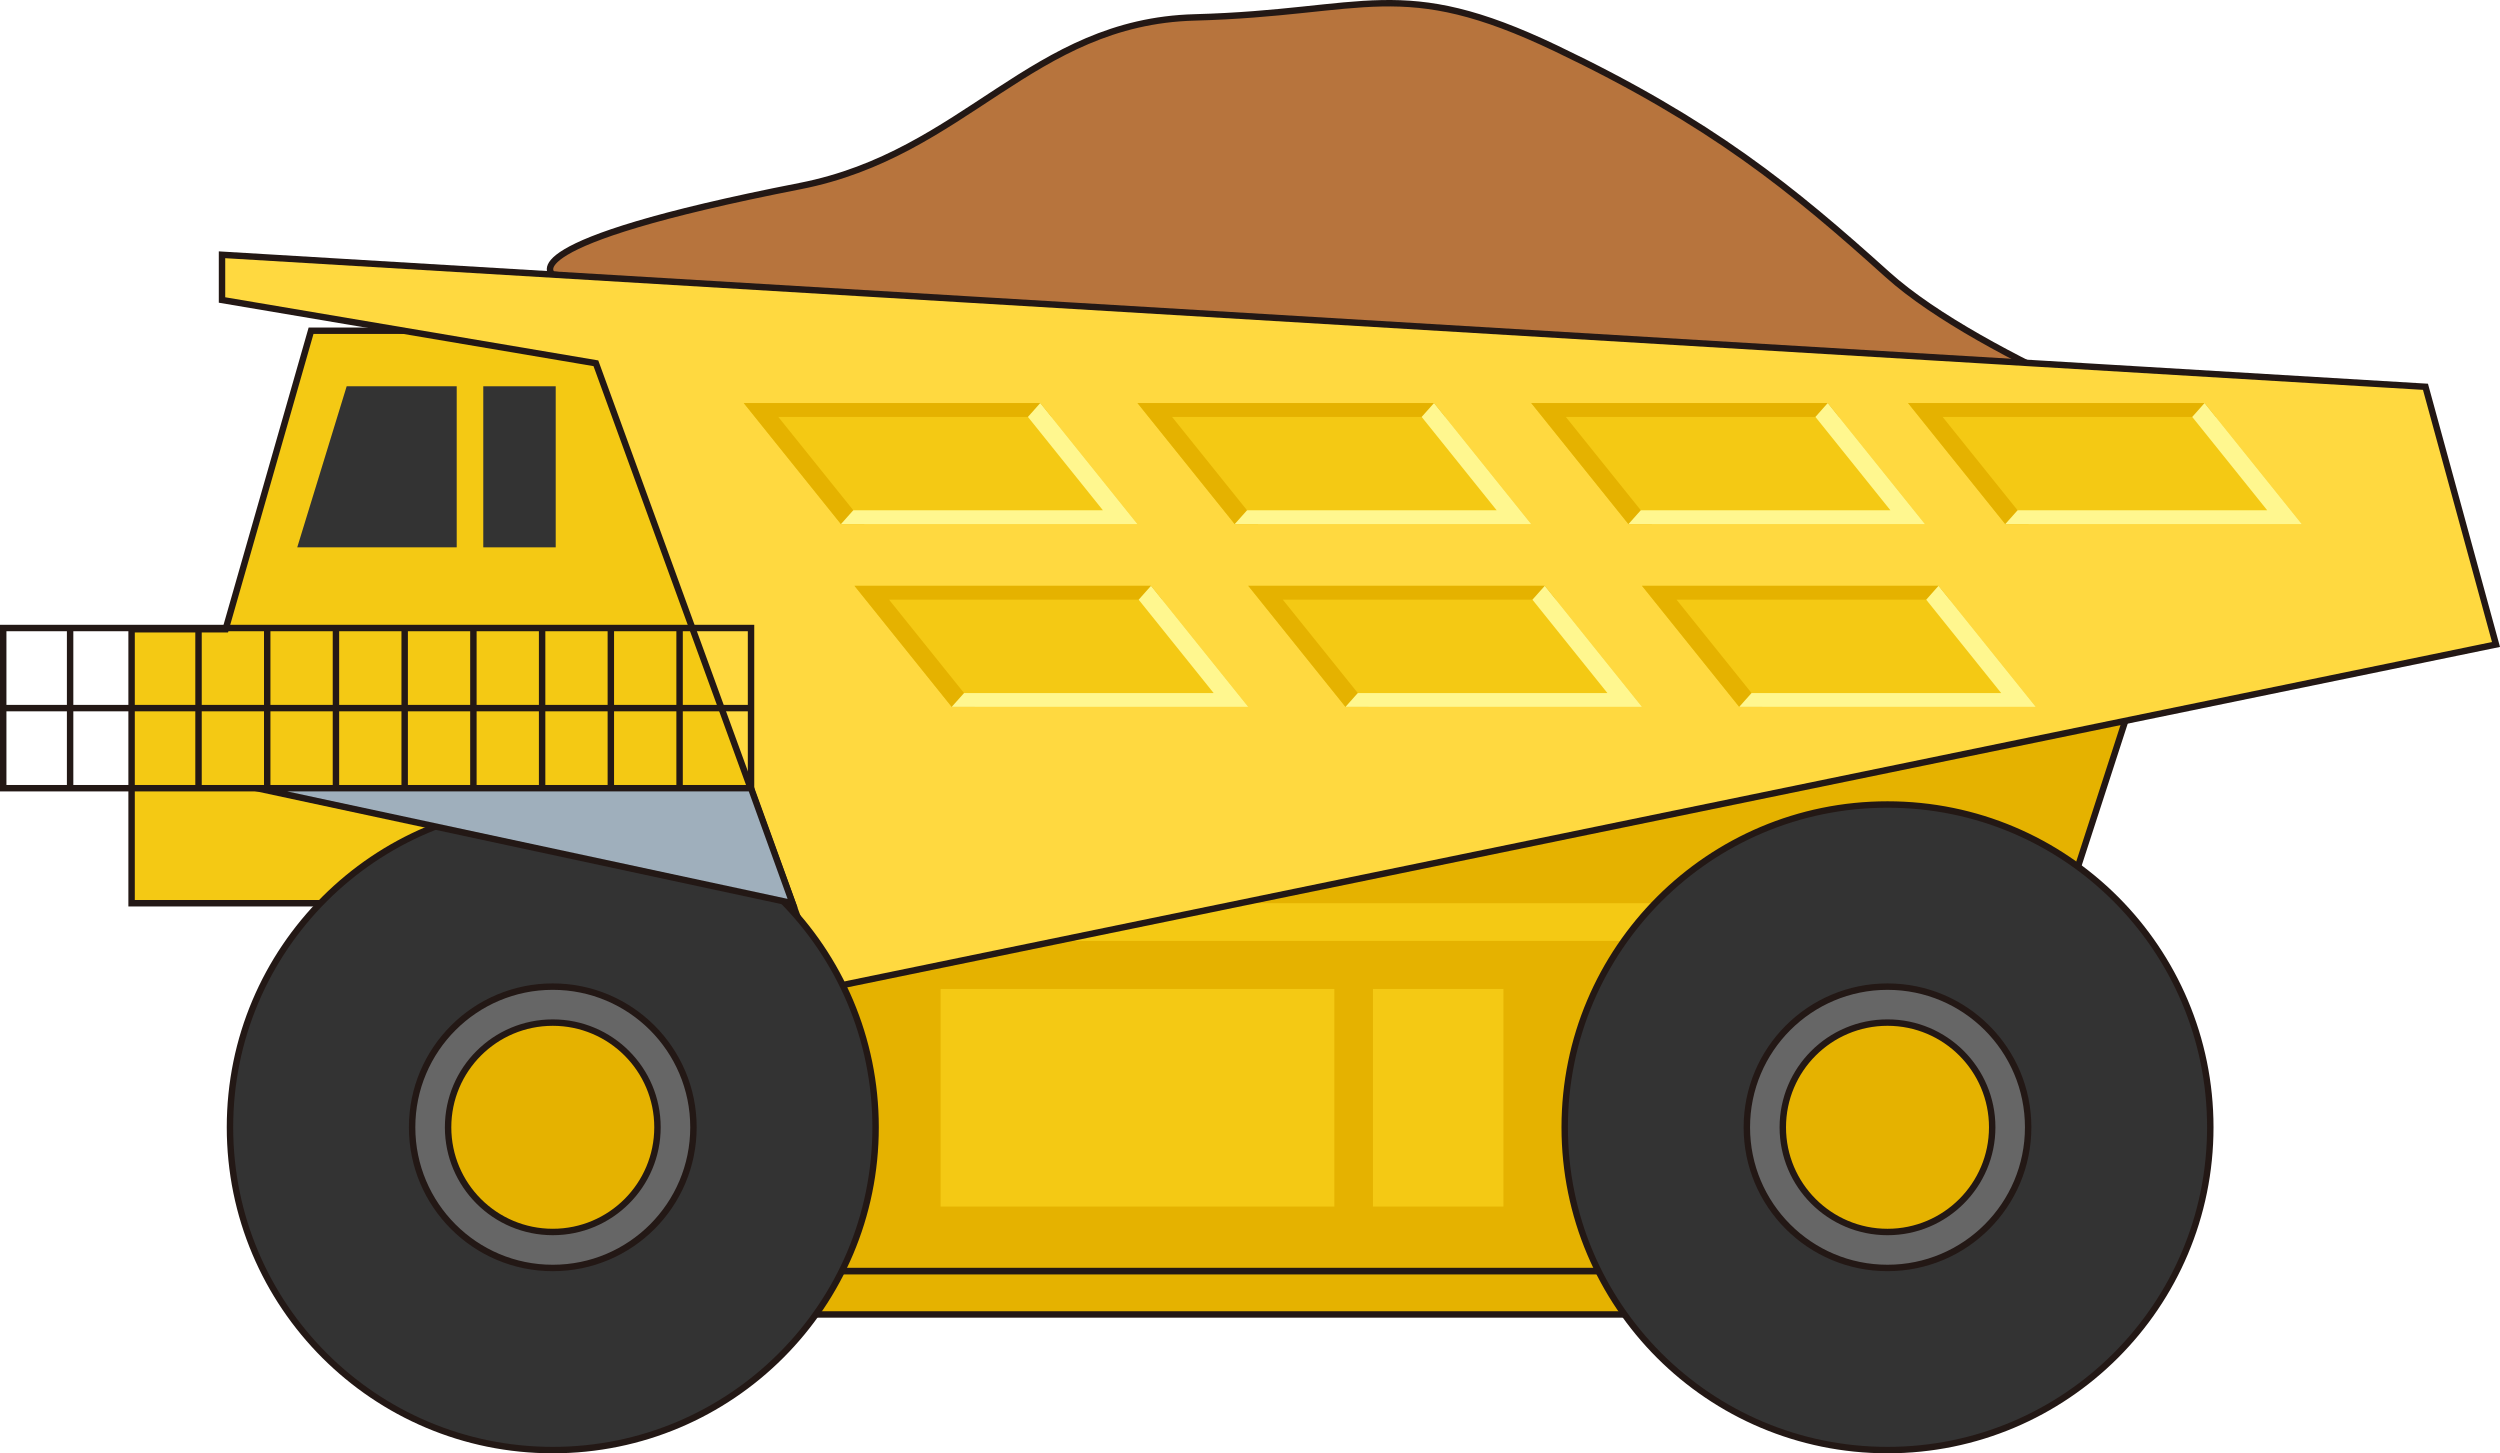 <?xml version="1.0" encoding="UTF-8" standalone="no"?>
<svg
   xmlns:dc="http://purl.org/dc/elements/1.1/"
   xmlns:cc="http://creativecommons.org/ns#"
   xmlns:rdf="http://www.w3.org/1999/02/22-rdf-syntax-ns#"
   xmlns:svg="http://www.w3.org/2000/svg"
   xmlns="http://www.w3.org/2000/svg"
   xmlns:sodipodi="http://sodipodi.sourceforge.net/DTD/sodipodi-0.dtd"
   xmlns:inkscape="http://www.inkscape.org/namespaces/inkscape"
   version="1.1"
   id="图层_1"
   x="0px"
   y="0px"
   width="194.335px"
   height="112.971px"
   viewBox="250.939 218.735 194.335 112.971"
   enable-background="new 250.939 218.735 194.335 112.971"
   xml:space="preserve"
   sodipodi:docname="采矿-06.svg"><defs
   id="defs125" /><sodipodi:namedview
   pagecolor="#ffffff"
   bordercolor="#666666"
   borderopacity="1"
   objecttolerance="10"
   gridtolerance="10"
   guidetolerance="10"
   inkscape:pageopacity="0"
   inkscape:pageshadow="2"
   inkscape:window-width="640"
   inkscape:window-height="480"
   id="namedview123" />
<g
   id="g120">
	<path
   fill="#B7743D"
   stroke="#231815"
   stroke-width="0.5"
   stroke-miterlimit="10"
   d="M293.91,240.08c0,0-3.678-2.388,19.225-6.881   c12.875-2.526,17.959-12.769,30.672-13.111c13.425-0.361,15.984-3.368,28.08,2.406c12.097,5.774,18.383,10.929,25.775,17.586   c7.393,6.658,25.512,13.333,25.512,13.333L293.91,240.08z"
   id="path2" />
	<g
   id="g118">
		<polygon
   fill="#F4C914"
   stroke="#231815"
   stroke-width="0.5"
   stroke-miterlimit="10"
   points="319.926,244.444 275.119,244.444     268.477,267.647 261.168,267.647 261.168,288.946 319.926,288.946   "
   id="polygon4" />
		
			<rect
   x="314.023"
   y="317.541"
   fill="#E5B200"
   stroke="#231815"
   stroke-width="0.5"
   stroke-miterlimit="10"
   width="72.11"
   height="3.372"
   id="rect6" />
		<polygon
   fill="#E5B200"
   stroke="#231815"
   stroke-width="0.5"
   stroke-miterlimit="10"
   points="402.273,317.536 312.982,317.536     288.721,281.272 416.496,273.683   "
   id="polygon8" />
		<rect
   x="324.109"
   y="288.944"
   fill="#F4C914"
   width="66.229"
   height="2.929"
   id="rect10" />
		<polygon
   fill="#FFD940"
   stroke="#231815"
   stroke-width="0.5"
   stroke-miterlimit="10"
   points="297.26,246.974 268.197,242.054     268.197,238.54 439.48,248.801 444.963,268.833 314.969,295.61   "
   id="polygon12" />
		<g
   id="g20">
			<path
   fill="#333333"
   stroke="#231815"
   stroke-width="0.5"
   stroke-miterlimit="10"
   d="M319.002,306.364     c0,13.856-11.236,25.092-25.092,25.092c-13.857,0-25.094-11.235-25.094-25.092c0-13.857,11.236-25.092,25.094-25.092     C307.766,281.272,319.002,292.507,319.002,306.364z"
   id="path14" />
			<circle
   fill="#666666"
   stroke="#231815"
   stroke-width="0.5"
   stroke-miterlimit="10"
   cx="293.909"
   cy="306.364"
   r="10.935"
   id="circle16" />
			<circle
   fill="#E5B200"
   stroke="#231815"
   stroke-width="0.5"
   stroke-miterlimit="10"
   cx="293.909"
   cy="306.364"
   r="8.138"
   id="circle18" />
		</g>
		<g
   id="g28">
			<polygon
   fill="#F4C914"
   points="339.359,259.476 316.309,259.476 308.752,250.066 331.801,250.066    "
   id="polygon22" />
			<polygon
   fill="#E5B200"
   points="311.439,251.144 332.666,251.144 331.801,250.066 308.752,250.066 316.309,259.476      318.133,259.476    "
   id="polygon24" />
			<polygon
   fill="#FFF78F"
   points="336.672,258.4 317.268,258.4 316.309,259.476 339.359,259.476 331.801,250.066 330.844,251.144         "
   id="polygon26" />
		</g>
		<g
   id="g36">
			<polygon
   fill="#F4C914"
   points="369.967,259.476 346.918,259.476 339.359,250.066 362.41,250.066    "
   id="polygon30" />
			<polygon
   fill="#E5B200"
   points="342.049,251.144 363.275,251.144 362.41,250.066 339.359,250.066 346.918,259.476      348.74,259.476    "
   id="polygon32" />
			<polygon
   fill="#FFF78F"
   points="367.279,258.4 347.877,258.4 346.918,259.476 369.967,259.476 362.41,250.066 361.451,251.144         "
   id="polygon34" />
		</g>
		<g
   id="g44">
			<polygon
   fill="#F4C914"
   points="400.576,259.476 377.525,259.476 369.967,250.066 393.016,250.066    "
   id="polygon38" />
			<polygon
   fill="#E5B200"
   points="372.656,251.144 393.883,251.144 393.016,250.066 369.967,250.066 377.525,259.476      379.35,259.476    "
   id="polygon40" />
			<polygon
   fill="#FFF78F"
   points="397.887,258.4 378.484,258.4 377.525,259.476 400.576,259.476 393.016,250.066 392.059,251.144         "
   id="polygon42" />
		</g>
		<g
   id="g52">
			<polygon
   fill="#F4C914"
   points="347.971,273.683 324.92,273.683 317.361,264.274 340.41,264.274    "
   id="polygon46" />
			<polygon
   fill="#E5B200"
   points="320.051,265.352 341.275,265.352 340.41,264.274 317.361,264.274 324.92,273.683      326.742,273.683    "
   id="polygon48" />
			<polygon
   fill="#FFF78F"
   points="345.281,272.608 325.879,272.608 324.92,273.683 347.971,273.683 340.41,264.274      339.453,265.352    "
   id="polygon50" />
		</g>
		<g
   id="g60">
			<polygon
   fill="#F4C914"
   points="378.578,273.683 355.529,273.683 347.971,264.274 371.02,264.274    "
   id="polygon54" />
			<polygon
   fill="#E5B200"
   points="350.658,265.352 371.887,265.352 371.02,264.274 347.971,264.274 355.529,273.683      357.352,273.683    "
   id="polygon56" />
			<polygon
   fill="#FFF78F"
   points="375.889,272.608 356.486,272.608 355.529,273.683 378.578,273.683 371.02,264.274      370.061,265.352    "
   id="polygon58" />
		</g>
		<g
   id="g68">
			<polygon
   fill="#F4C914"
   points="409.188,273.683 386.135,273.683 378.578,264.274 401.627,264.274    "
   id="polygon62" />
			<polygon
   fill="#E5B200"
   points="381.266,265.352 402.494,265.352 401.627,264.274 378.578,264.274 386.135,273.683      387.959,273.683    "
   id="polygon64" />
			<polygon
   fill="#FFF78F"
   points="406.498,272.608 387.094,272.608 386.135,273.683 409.188,273.683 401.627,264.274      400.672,265.352    "
   id="polygon66" />
		</g>
		<g
   id="g76">
			<polygon
   fill="#F4C914"
   points="429.867,259.476 406.816,259.476 399.258,250.066 422.307,250.066    "
   id="polygon70" />
			<polygon
   fill="#E5B200"
   points="401.947,251.144 423.174,251.144 422.307,250.066 399.258,250.066 406.816,259.476      408.639,259.476    "
   id="polygon72" />
			<polygon
   fill="#FFF78F"
   points="427.178,258.4 407.775,258.4 406.816,259.476 429.867,259.476 422.307,250.066 421.35,251.144         "
   id="polygon74" />
		</g>
		<rect
   x="324.057"
   y="295.61"
   fill="#F4C914"
   width="30.607"
   height="16.914"
   id="rect78" />
		<rect
   x="357.664"
   y="295.61"
   fill="#F4C914"
   width="10.143"
   height="16.914"
   id="rect80" />
		<polygon
   fill="#333333"
   stroke="#333333"
   stroke-width="0.5"
   stroke-miterlimit="10"
   points="286.191,261.031 274.383,261.031     278.072,249.012 286.191,249.012   "
   id="polygon82" />
		
			<rect
   x="288.756"
   y="249.012"
   fill="#333333"
   stroke="#333333"
   stroke-width="0.5"
   stroke-miterlimit="10"
   width="5.131"
   height="12.02"
   id="rect84" />
		
			<rect
   x="251.189"
   y="267.553"
   fill="none"
   stroke="#231815"
   stroke-width="0.5"
   stroke-miterlimit="10"
   width="58.131"
   height="12.452"
   id="rect86" />
		
			<line
   fill="none"
   stroke="#231815"
   stroke-width="0.5"
   stroke-miterlimit="10"
   x1="251.189"
   y1="273.779"
   x2="309.32"
   y2="273.779"
   id="line88" />
		
			<line
   fill="none"
   stroke="#231815"
   stroke-width="0.5"
   stroke-miterlimit="10"
   x1="256.389"
   y1="267.553"
   x2="256.389"
   y2="280.004"
   id="line90" />
		
			<line
   fill="none"
   stroke="#231815"
   stroke-width="0.5"
   stroke-miterlimit="10"
   x1="266.371"
   y1="267.553"
   x2="266.371"
   y2="280.004"
   id="line92" />
		
			<line
   fill="none"
   stroke="#231815"
   stroke-width="0.5"
   stroke-miterlimit="10"
   x1="271.711"
   y1="267.553"
   x2="271.711"
   y2="280.004"
   id="line94" />
		
			<line
   fill="none"
   stroke="#231815"
   stroke-width="0.5"
   stroke-miterlimit="10"
   x1="277.053"
   y1="267.553"
   x2="277.053"
   y2="280.004"
   id="line96" />
		
			<line
   fill="none"
   stroke="#231815"
   stroke-width="0.5"
   stroke-miterlimit="10"
   x1="282.396"
   y1="267.553"
   x2="282.396"
   y2="280.004"
   id="line98" />
		
			<line
   fill="none"
   stroke="#231815"
   stroke-width="0.5"
   stroke-miterlimit="10"
   x1="287.738"
   y1="267.553"
   x2="287.738"
   y2="280.004"
   id="line100" />
		
			<line
   fill="none"
   stroke="#231815"
   stroke-width="0.5"
   stroke-miterlimit="10"
   x1="293.08"
   y1="267.553"
   x2="293.08"
   y2="280.004"
   id="line102" />
		
			<line
   fill="none"
   stroke="#231815"
   stroke-width="0.5"
   stroke-miterlimit="10"
   x1="298.422"
   y1="267.553"
   x2="298.422"
   y2="280.004"
   id="line104" />
		
			<line
   fill="none"
   stroke="#231815"
   stroke-width="0.5"
   stroke-miterlimit="10"
   x1="303.766"
   y1="267.553"
   x2="303.766"
   y2="280.004"
   id="line106" />
		<polygon
   fill="#9FAFBC"
   stroke="#231815"
   stroke-width="0.5"
   stroke-miterlimit="10"
   points="312.549,288.946 309.32,280.004     270.908,280.004   "
   id="polygon108" />
		<g
   id="g116">
			<circle
   fill="#333333"
   stroke="#231815"
   stroke-width="0.5"
   stroke-miterlimit="10"
   cx="397.662"
   cy="306.364"
   r="25.092"
   id="circle110" />
			<circle
   fill="#666666"
   stroke="#231815"
   stroke-width="0.5"
   stroke-miterlimit="10"
   cx="397.662"
   cy="306.364"
   r="10.934"
   id="circle112" />
			<circle
   fill="#E5B200"
   stroke="#231815"
   stroke-width="0.5"
   stroke-miterlimit="10"
   cx="397.662"
   cy="306.364"
   r="8.139"
   id="circle114" />
		</g>
	</g>
</g>
</svg>
